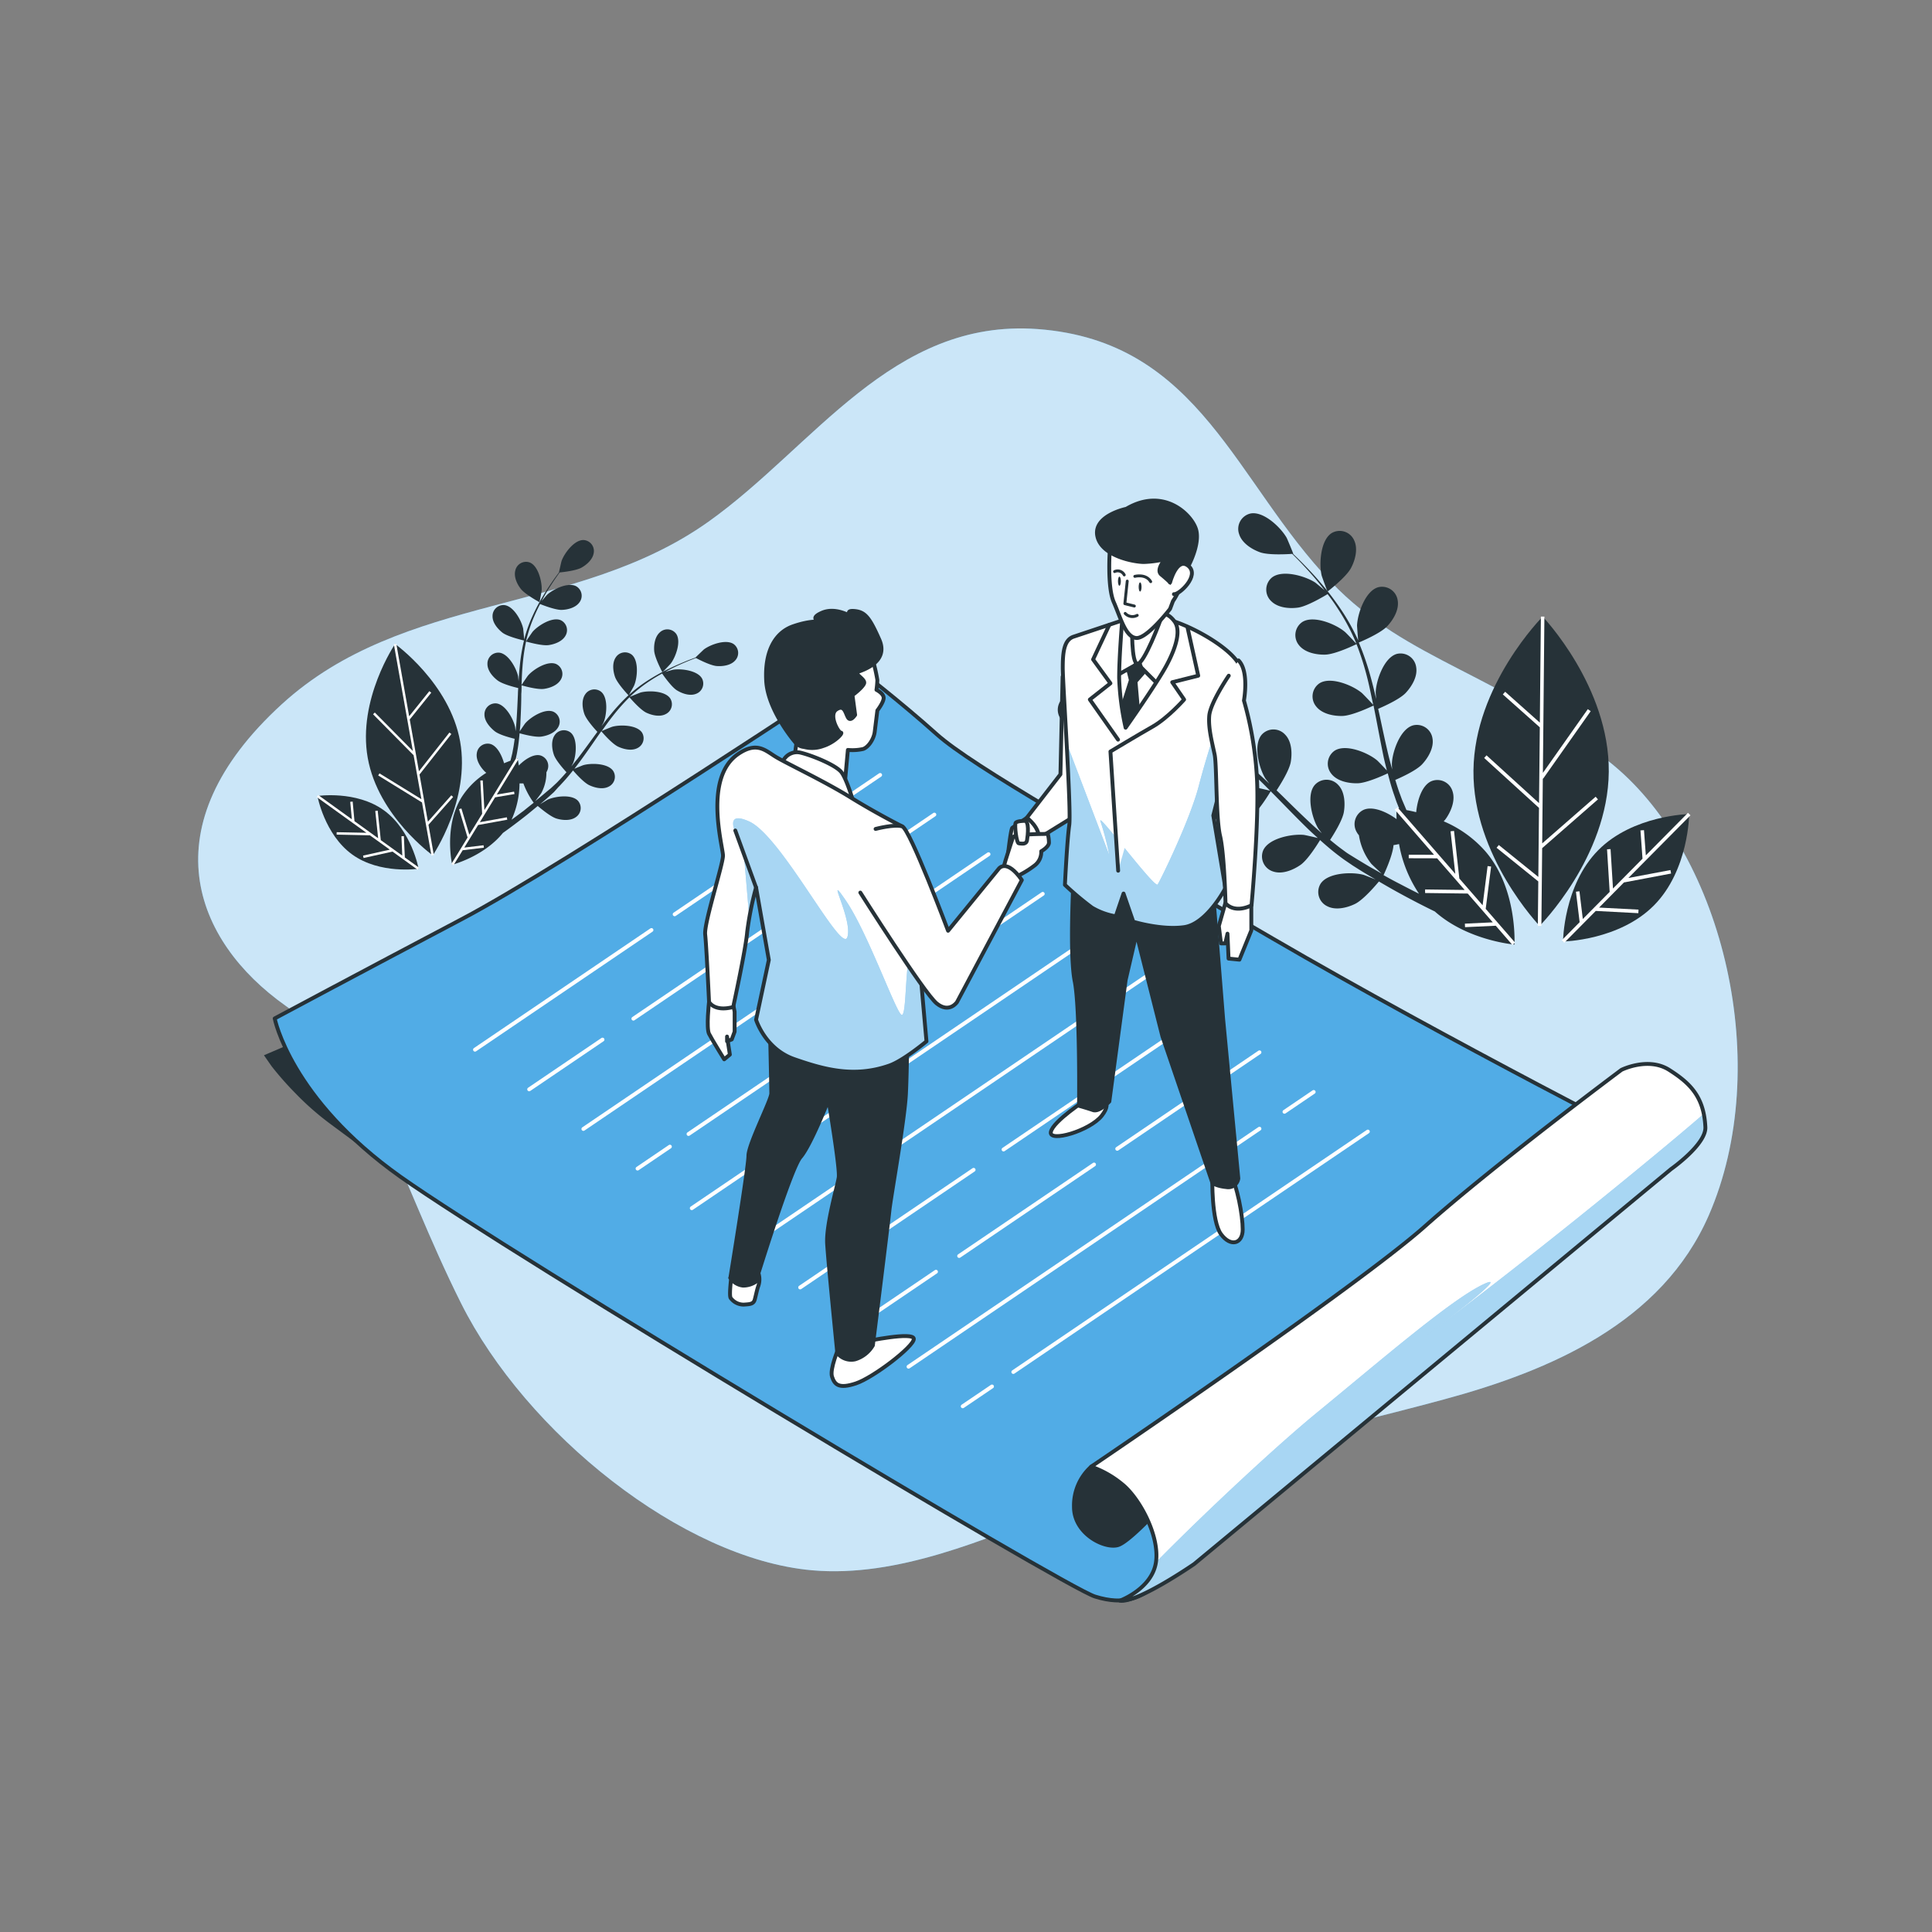 <svg xmlns="http://www.w3.org/2000/svg" xmlns:xlink="http://www.w3.org/1999/xlink" viewBox="0 0 500 500"><rect x="0" y="0" width="500" height="500" fill="#808080" stroke="none"/><defs><clipPath id="freepik--clip-path--inject-130"><path d="M289.84,414.25s8.35-3.07,9.33-10-4.44-16.78-8.88-20.24a26,26,0,0,0-7.9-4.44s68.62-46.41,86.39-62.21,50.85-40.48,50.85-40.48,6.91-3.45,12.34,0,9,6.93,9.38,14.81c.23,4.47-8.88,10.86-8.88,10.86L309.05,404.77S294.34,414.93,289.84,414.25Z" style="fill:#fff;stroke:#263238;stroke-linecap:round;stroke-linejoin:round"></path></clipPath><clipPath id="freepik--clip-path-2--inject-130"><path d="M233.51,213.88s-6.58-3.3-13.49-7.57-16.79-8.89-19.42-10.54-4.82-3.86-9.54-.65c-9.12,6.18-3.95,24-3.95,26.32s-4.94,17.45-4.61,20.41,1,17.44,1,17.44,1.31,2.64,6.25,1.32c0,0,3.29-15.14,3.62-19.42a82.92,82.92,0,0,1,2.3-11.52l3.3,18.76-3.3,15.47s2.31,7.57,9.88,10.2S221,279,230.22,275.75c3.62-1.29,9.55-6.25,9.55-6.25s-3-33.57-3-35.22S236.15,221.12,233.51,213.88Z" style="fill:#fff;stroke:#263238;stroke-linecap:round;stroke-linejoin:round"></path></clipPath><clipPath id="freepik--clip-path-3--inject-130"><path d="M292.15,160l-14.3,4.77c-2.53.84-2.81,4.2-2.81,8.13s2.24,36.74,1.68,40.67S275.6,229,275.6,229a78.45,78.45,0,0,0,7,5.89,17.84,17.84,0,0,0,6.17,2.25l2-5.89,2.52,7.29s7.29,2.24,13.18,1.4,10.66-10.09,10.66-10.09L314,211.05s9-34.77,6.73-39-10.94-9.26-16.83-11.22A26.24,26.24,0,0,0,292.15,160Z" style="fill:#fff;stroke:#263238;stroke-linecap:round;stroke-linejoin:round"></path></clipPath></defs><g id="freepik--background-simple--inject-130"><path d="M313.13,109.59c-10.68-12.88-23.48-22.88-44.63-24.43-37.68-2.76-57.86,30.47-85.2,49.89-34.1,24.22-78.76,18.3-110.4,47.23-34.56,31.6-22.71,61.22,1,78s28.63,43.45,45.42,77,57.27,66.15,90.84,69.11c22.1,1.95,44.87-8.05,65-16,32.41-12.75,65.22-19.21,98.6-28.24,27.52-7.45,56.35-19.83,68.47-47.62,16.78-38.51,3.95-92.82-24.69-116.51s-53.32-26.66-73.07-47.4C332.09,137.73,323.64,122.26,313.13,109.59Z" style="fill:#51ace6"></path><path d="M313.13,109.59c-10.68-12.88-23.48-22.88-44.63-24.43-37.68-2.76-57.86,30.47-85.2,49.89-34.1,24.22-78.76,18.3-110.4,47.23-34.56,31.6-22.71,61.22,1,78s28.63,43.45,45.42,77,57.27,66.15,90.84,69.11c22.1,1.95,44.87-8.05,65-16,32.41-12.75,65.22-19.21,98.6-28.24,27.52-7.45,56.35-19.83,68.47-47.62,16.78-38.51,3.95-92.82-24.69-116.51s-53.32-26.66-73.07-47.4C332.09,137.73,323.64,122.26,313.13,109.59Z" style="fill:#fff;opacity:0.7"></path></g><g id="freepik--Agreement--inject-130"><path d="M98.09,300.2l-12.6-9.33a71.9,71.9,0,0,1-9-7.9,81.86,81.86,0,0,1-6.18-7l-2-2.87,18.44-7.9S87.56,289,98.09,300.2Z" style="fill:#263238"></path><path d="M71.09,263.57s4,20.74,32.59,41,171.8,106.14,179.7,108.61,11.84,0,15.3-2.47S433.45,299.12,433.45,299.12,374.21,269,329.29,242.84,251.78,198.41,242.4,190s-20.24-16.78-20.24-16.78-75.53,50.35-102.69,64.67S71.09,263.57,71.09,263.57Z" style="fill:#51ace6;stroke:#263238;stroke-linecap:round;stroke-linejoin:round"></path><line x1="174.6" y1="236.62" x2="227.78" y2="200.56" style="fill:none;stroke:#fff;stroke-linecap:round;stroke-linejoin:round"></line><line x1="122.93" y1="271.66" x2="168.6" y2="240.69" style="fill:none;stroke:#fff;stroke-linecap:round;stroke-linejoin:round"></line><line x1="163.92" y1="263.63" x2="241.81" y2="210.82" style="fill:none;stroke:#fff;stroke-linecap:round;stroke-linejoin:round"></line><line x1="136.95" y1="281.92" x2="155.93" y2="269.05" style="fill:none;stroke:#fff;stroke-linecap:round;stroke-linejoin:round"></line><line x1="150.98" y1="292.17" x2="255.83" y2="221.07" style="fill:none;stroke:#fff;stroke-linecap:round;stroke-linejoin:round"></line><line x1="178.19" y1="293.48" x2="269.86" y2="231.33" style="fill:none;stroke:#fff;stroke-linecap:round;stroke-linejoin:round"></line><line x1="165" y1="302.43" x2="173.37" y2="296.75" style="fill:none;stroke:#fff;stroke-linecap:round;stroke-linejoin:round"></line><line x1="179.03" y1="312.68" x2="283.88" y2="241.58" style="fill:none;stroke:#fff;stroke-linecap:round;stroke-linejoin:round"></line><line x1="193.05" y1="322.94" x2="297.9" y2="251.84" style="fill:none;stroke:#fff;stroke-linecap:round;stroke-linejoin:round"></line><line x1="259.72" y1="297.49" x2="311.93" y2="262.09" style="fill:none;stroke:#fff;stroke-linecap:round;stroke-linejoin:round"></line><line x1="207.08" y1="333.19" x2="251.97" y2="302.75" style="fill:none;stroke:#fff;stroke-linecap:round;stroke-linejoin:round"></line><line x1="289.14" y1="297.31" x2="325.95" y2="272.34" style="fill:none;stroke:#fff;stroke-linecap:round;stroke-linejoin:round"></line><line x1="248.23" y1="325.05" x2="283.14" y2="301.38" style="fill:none;stroke:#fff;stroke-linecap:round;stroke-linejoin:round"></line><line x1="221.1" y1="343.44" x2="242.23" y2="329.12" style="fill:none;stroke:#fff;stroke-linecap:round;stroke-linejoin:round"></line><line x1="332.42" y1="287.73" x2="339.98" y2="282.6" style="fill:none;stroke:#fff;stroke-linecap:round;stroke-linejoin:round"></line><line x1="235.13" y1="353.7" x2="325.95" y2="292.11" style="fill:none;stroke:#fff;stroke-linecap:round;stroke-linejoin:round"></line><line x1="262.25" y1="355.07" x2="354" y2="292.85" style="fill:none;stroke:#fff;stroke-linecap:round;stroke-linejoin:round"></line><line x1="249.15" y1="363.95" x2="256.73" y2="358.82" style="fill:none;stroke:#fff;stroke-linecap:round;stroke-linejoin:round"></line><path d="M282.39,379.59A13.49,13.49,0,0,0,277.94,390c0,6.92,7.9,10.87,11.36,9.88s14.32-13.33,14.32-13.33-3-9.38-8.89-9.87S282.39,379.59,282.39,379.59Z" style="fill:#263238;stroke:#263238;stroke-linecap:round;stroke-linejoin:round"></path><path d="M289.84,414.25s8.35-3.07,9.33-10-4.44-16.78-8.88-20.24a26,26,0,0,0-7.9-4.44s68.62-46.41,86.39-62.21,50.85-40.48,50.85-40.48,6.91-3.45,12.34,0,9,6.93,9.38,14.81c.23,4.47-8.88,10.86-8.88,10.86L309.05,404.77S294.34,414.93,289.84,414.25Z" style="fill:#fff"></path><g style="clip-path:url(#freepik--clip-path--inject-130)"><path d="M441.35,291.71a21.68,21.68,0,0,0-.43-3.44c-3.92,3.4-11,9.39-23.92,19.9-26.66,21.72-47.89,37.52-47.89,37.52s23.2-17.28,14.81-13.33S357.26,352.11,341,365.44c-10.32,8.44-28.55,25.39-41.8,38.83h0c-1,6.91-9.33,10-9.33,10,4.5.68,19.21-9.48,19.21-9.48l123.42-102.2S441.58,296.18,441.35,291.71Z" style="fill:#51ace6"></path><path d="M441.35,291.71a21.68,21.68,0,0,0-.43-3.44c-3.92,3.4-11,9.39-23.92,19.9-26.66,21.72-47.89,37.52-47.89,37.52s23.2-17.28,14.81-13.33S357.26,352.11,341,365.44c-10.32,8.44-28.55,25.39-41.8,38.83h0c-1,6.91-9.33,10-9.33,10,4.5.68,19.21-9.48,19.21-9.48l123.42-102.2S441.58,296.18,441.35,291.71Z" style="fill:#fff;opacity:0.5"></path></g><path d="M289.84,414.25s8.35-3.07,9.33-10-4.44-16.78-8.88-20.24a26,26,0,0,0-7.9-4.44s68.62-46.41,86.39-62.21,50.85-40.48,50.85-40.48,6.91-3.45,12.34,0,9,6.93,9.38,14.81c.23,4.47-8.88,10.86-8.88,10.86L309.05,404.77S294.34,414.93,289.84,414.25Z" style="fill:none;stroke:#263238;stroke-linecap:round;stroke-linejoin:round"></path></g><g id="freepik--Plants--inject-130"><path d="M343.57,153.09s4.81-3.69,6.07-6.09c1.07-2,1.86-4.93.82-7.14a4.09,4.09,0,0,0-5.77-1.93c-2.95,1.78-3.35,8-2.65,11C342.1,149.18,343.52,153.13,343.57,153.09Z" style="fill:#263238"></path><path d="M299.1,183.8c.2.18,3.56,2.69,3.58,2.63s2-5.74,1.7-8.42c-.23-2.3-1.17-5.15-3.25-6.41a4.08,4.08,0,0,0-5.88,1.56C293.77,176.28,296.86,181.68,299.1,183.8Z" style="fill:#263238"></path><path d="M399.24,159.58s-17.69,17.74-17.91,39.85,17.12,40.19,17.12,40.19,17.69-17.75,17.9-39.85S399.24,159.58,399.24,159.58Z" style="fill:#263238"></path><path d="M373.63,212.56a6.17,6.17,0,0,0,.64-.79c1.3-1.9,2.42-4.69,1.64-7a4.09,4.09,0,0,0-5.51-2.58c-2.38,1.08-3.59,4.86-3.89,8-.94-.23-1.79-.41-2.52-.54l-.91-2.14c-.34-.74-.56-1.48-.86-2.23-.4-1.11-.76-2.28-1.12-3.44,1.39-.59,5.43-2.42,6.95-4.05s3.1-4.27,2.68-6.67a4.09,4.09,0,0,0-5.05-3.39c-3.32.94-5.35,6.82-5.46,9.91,0,.1,0,.75.09,1.52-.31-1.14-.63-2.28-.92-3.45-.8-3.32-1.52-6.73-2.25-10.15-.15-.71-.31-1.41-.47-2.12,1.17-.5,5.57-2.43,7.16-4.15s3.1-4.26,2.67-6.67a4.08,4.08,0,0,0-5-3.39c-3.32.94-5.35,6.83-5.47,9.91,0,.11.05.89.12,1.76-.42-1.85-.87-3.68-1.37-5.49a72,72,0,0,0-3.12-9.13c.41-.17,5.61-2.34,7.38-4.24,1.57-1.69,3.1-4.27,2.68-6.67a4.09,4.09,0,0,0-5.05-3.39c-3.32.94-5.35,6.82-5.47,9.91,0,.21.21,3,.32,4a.76.76,0,0,0,0-.11,53.93,53.93,0,0,0-4.62-8.26,73.44,73.44,0,0,0-5.15-6.73c-1.69-2-3.36-3.73-4.85-5.25-.81-.82-1.57-1.55-2.28-2.22h.07c.06,0-1.56-3.87-1.69-4.11-1.51-2.69-6-7-9.39-6.31a4.08,4.08,0,0,0-2.93,5.32c.72,2.33,3.26,3.93,5.42,4.71s7.1.5,8.31.41c.73.72,1.5,1.49,2.33,2.36,1.46,1.55,3.08,3.31,4.72,5.34.44.54.89,1.14,1.33,1.72-.95-.81-2.27-1.9-2.41-2-2.58-1.69-8.55-3.44-11.24-1.27a4.09,4.09,0,0,0-.16,6.08c1.72,1.73,4.71,2,7,1.67s6.67-2.91,7.6-3.49c1,1.29,1.93,2.63,2.86,4.09a52.86,52.86,0,0,1,4.39,8.26c.07.16.12.34.18.51-.4-.48-2.79-3-3-3.12-2.38-2-8.13-4.36-11-2.5a4.1,4.1,0,0,0-.82,6c1.52,1.91,4.46,2.48,6.76,2.43,2.66-.06,7.92-2.62,8.12-2.72a74,74,0,0,1,2.82,8.9c.56,2.23,1,4.52,1.5,6.82-.53-.61-2.75-2.92-2.93-3.07-2.38-2-8.13-4.36-11-2.5a4.09,4.09,0,0,0-.82,6c1.52,1.91,4.46,2.49,6.76,2.44,2.59-.06,7.65-2.49,8.07-2.7.21,1.05.42,2.09.62,3.14.66,3.42,1.3,6.85,2,10.22.26,1.17.55,2.31.84,3.46-.83-.9-2.38-2.5-2.53-2.62-2.37-2-8.12-4.37-11-2.51a4.1,4.1,0,0,0-.82,6c1.51,1.91,4.46,2.48,6.76,2.43s6.61-2,7.81-2.57c.5,1.9,1,3.77,1.65,5.59.28.78.52,1.6.83,2.33.16.39.31.78.47,1.16l-.67-.07s-.06,1.08,0,2.84c-2.51-1.85-6.15-3.46-8.54-2.4a4.09,4.09,0,0,0-1.73,5.83,4.33,4.33,0,0,0,.53.74,15.71,15.71,0,0,0,3.17,7.35c.13.16,1.83,1.77,2.72,2.58-.86-.49-1.72-1-2.61-1.48-1.29-.74-2.62-1.56-3.92-2.34L349,221c-.68-.43-1.29-.92-1.94-1.39-.95-.7-1.89-1.47-2.83-2.24.82-1.27,3.19-5,3.56-7.22s.23-5.27-1.45-7a4.09,4.09,0,0,0-6.08,0c-2.26,2.61-.7,8.64.91,11.28.05.08.44.6.92,1.22-.89-.78-1.79-1.56-2.67-2.38-2.51-2.33-5-4.77-7.48-7.22l-1.56-1.51c.7-1.06,3.3-5.1,3.68-7.4s.23-5.27-1.45-7a4.08,4.08,0,0,0-6.08,0c-2.25,2.62-.7,8.65.91,11.28.06.09.53.71,1.07,1.4-1.37-1.3-2.76-2.59-4.17-3.82a72.37,72.37,0,0,0-7.65-5.9c.26-.37,3.4-5,3.83-7.6.37-2.27.22-5.27-1.45-7a4.09,4.09,0,0,0-6.08-.05c-2.26,2.62-.7,8.65.9,11.28.12.19,1.86,2.42,2.5,3.2l-.09-.07a53.91,53.91,0,0,0-8.42-4.34,72.22,72.22,0,0,0-8-2.77c-2.52-.74-4.86-1.26-6.94-1.71-1.13-.23-2.17-.42-3.14-.59l.06,0c.05,0-3.44-2.37-3.67-2.49-2.74-1.41-8.87-2.52-11.32-.09a4.1,4.1,0,0,0,.49,6.07c1.89,1.54,4.89,1.47,7.13.93s6.19-3.5,7.15-4.24c1,.19,2.07.41,3.25.68,2.06.49,4.39,1.06,6.88,1.85.66.21,1.37.46,2.06.69-1.24-.15-2.95-.33-3.12-.33-3.08,0-9,1.85-10.08,5.14a4.1,4.1,0,0,0,3.23,5.16c2.38.5,5-1,6.75-2.46s4-6.11,4.41-7.1c1.52.54,3.06,1.12,4.64,1.83a53,53,0,0,1,8.22,4.46c.15.11.29.23.44.33-.6-.18-4-.93-4.21-1-3.06-.32-9.18.85-10.58,4a4.09,4.09,0,0,0,2.64,5.48c2.32.76,5.09-.39,7-1.7,2.18-1.51,5.16-6.55,5.27-6.74a71.36,71.36,0,0,1,7.26,5.86c1.71,1.55,3.37,3.2,5,4.86-.79-.22-3.91-.91-4.14-.94-3.07-.33-9.18.84-10.59,4a4.09,4.09,0,0,0,2.64,5.48c2.32.76,5.09-.39,7-1.7,2.12-1.48,5-6.29,5.24-6.7.75.76,1.5,1.51,2.24,2.27,2.44,2.49,4.87,5,7.35,7.41.85.83,1.73,1.62,2.6,2.41-1.19-.29-3.36-.77-3.55-.79-3.07-.33-9.18.84-10.58,4a4.09,4.09,0,0,0,2.63,5.48c2.32.76,5.1-.39,7-1.7s4.4-5.32,5.09-6.45c1.46,1.31,2.94,2.58,4.46,3.75.66.5,1.31,1,2,1.48l2,1.36c1.37.87,2.65,1.69,4,2.48.65.4,1.28.76,1.92,1.14-1.17-.47-3-1.19-3.19-1.23-3-.79-9.21-.56-11.07,2.34a4.09,4.09,0,0,0,1.78,5.82c2.17,1.1,5.09.39,7.16-.62,2.28-1.12,5.75-5.29,6.17-5.8,1.57.92,3.11,1.81,4.56,2.61,3.89,2.15,7.28,3.87,9.91,5.15,8.5,7.57,20.61,8.56,20.61,8.56s.84-14.51-7.57-24.18A29.91,29.91,0,0,0,373.63,212.56Zm-15.57,13.93c.28-.59,2.4-5.17,2.58-7.77.48-.08,1-.18,1.43-.28a33.56,33.56,0,0,0,5.17,12.86q-2.34-1.16-5-2.56C360.88,228.05,359.49,227.29,358.06,226.49Z" style="fill:#263238"></path><path d="M437.16,210.68s-14.52.24-23.54,9.35-9.11,23.63-9.11,23.63,14.52-.24,23.54-9.35S437.16,210.68,437.16,210.68Z" style="fill:#263238"></path><polygon points="399.11 219.5 413.55 206.88 412.95 206.19 399.12 218.27 399.28 201.47 399.36 201.52 411.67 184.05 410.92 183.53 399.3 200.02 399.69 159.58 398.78 159.57 398.51 187.02 389.54 179.03 388.93 179.71 398.5 188.23 398.3 207.85 384.71 195.48 384.1 196.16 398.29 209.08 398.12 226.95 387.89 218.69 387.31 219.4 398.11 228.11 397.99 239.62 398.91 239.62 399.11 219.49 399.11 219.5" style="fill:#fff"></polygon><polygon points="385.9 224.26 384.99 224.14 383.7 234.28 377.67 227.35 377.68 227.35 376.3 215.04 375.4 215.14 376.63 226.15 361.65 208.92 360.96 209.52 371.12 221.21 364.58 221.2 364.58 222.11 371.92 222.13 379.05 230.32 368.82 230.19 368.81 231.11 379.85 231.25 386.33 238.7 379.11 239.04 379.15 239.95 387.1 239.58 391.41 244.55 392.1 243.95 384.5 235.21 385.9 224.26" style="fill:#fff"></polygon><polygon points="420.31 228.37 432.48 226.07 432.31 225.17 421.42 227.22 437.49 211 436.84 210.36 425.94 221.37 425.46 214.84 424.55 214.91 425.08 222.23 417.44 229.95 416.81 219.74 415.9 219.8 416.58 230.82 409.63 237.84 408.76 230.66 407.85 230.77 408.81 238.66 404.18 243.34 404.83 243.98 412.98 235.75 424 236.33 424.05 235.41 413.84 234.88 420.3 228.35 420.31 228.37" style="fill:#fff"></polygon><path d="M139.61,155.84s-3.72-2-4.85-3.47c-1-1.28-1.84-3.17-1.38-4.8a2.84,2.84,0,0,1,3.72-2c2.23.88,3.22,5.09,3.08,7.23C140.17,153,139.65,155.86,139.61,155.84Z" style="fill:#263238"></path><path d="M173.57,171.75c-.11.15-2.12,2.25-2.14,2.22s-2-3.7-2.13-5.58c-.11-1.59.21-3.65,1.49-4.76a2.83,2.83,0,0,1,4.2.4C176.36,166,174.87,170.05,173.57,171.75Z" style="fill:#263238"></path><path d="M102.25,166.66s14.14,10.12,16.83,25.23S112,221.37,112,221.37s-14.14-10.12-16.83-25.23S102.25,166.66,102.25,166.66Z" style="fill:#263238"></path><path d="M125.86,200a3.6,3.6,0,0,1-.53-.47c-1.11-1.15-2.2-2.93-1.93-4.6a2.83,2.83,0,0,1,3.47-2.4c1.76.47,3,2.91,3.58,5,.62-.26,1.18-.48,1.66-.66l.39-1.57c.14-.54.21-1.08.32-1.62.15-.81.26-1.65.38-2.48-1-.25-4-1-5.22-2s-2.61-2.57-2.6-4.26a2.83,2.83,0,0,1,3.06-2.9c2.39.26,4.45,4.06,4.88,6.15,0,.07.06.52.11,1.06.09-.82.17-1.64.23-2.47.17-2.37.27-4.78.38-7.2,0-.51.05-1,.08-1.51-.86-.21-4.09-1-5.38-2s-2.61-2.56-2.59-4.26a2.83,2.83,0,0,1,3.06-2.9c2.38.26,4.45,4.06,4.88,6.16,0,.07.07.61.12,1.22.08-1.32.17-2.63.31-3.92a49.8,49.8,0,0,1,1.09-6.61c-.3-.07-4.11-.95-5.54-2-1.27-1-2.61-2.57-2.6-4.26a2.83,2.83,0,0,1,3.07-2.9c2.38.26,4.44,4,4.87,6.15,0,.15.21,2.11.25,2.81,0,0,0,0,0-.08a36.42,36.42,0,0,1,2.22-6.19,50.21,50.21,0,0,1,2.75-5.2c.92-1.56,1.87-2.94,2.71-4.15.46-.65.9-1.24,1.31-1.78h0s.62-2.83.69-3c.72-2,3.3-5.48,5.7-5.4a2.84,2.84,0,0,1,2.62,3.31c-.23,1.67-1.78,3.06-3.18,3.84s-4.8,1.16-5.64,1.24c-.41.57-.85,1.19-1.32,1.88-.82,1.23-1.73,2.62-2.62,4.2-.24.42-.47.88-.71,1.32.56-.66,1.33-1.56,1.42-1.64,1.57-1.45,5.46-3.34,7.55-2.16a2.83,2.83,0,0,1,.8,4.14c-1,1.38-3,1.9-4.59,1.95s-4.9-1.23-5.6-1.52c-.52,1-1,2-1.49,3.13a37.09,37.09,0,0,0-2.06,6.16l-.06.37c.22-.38,1.57-2.35,1.68-2.48,1.4-1.61,5.06-3.92,7.26-3a2.84,2.84,0,0,1,1.26,4c-.82,1.49-2.77,2.22-4.35,2.45-1.83.26-5.72-.89-5.87-.93a50.47,50.47,0,0,0-.91,6.41c-.13,1.6-.2,3.22-.25,4.84.3-.48,1.56-2.31,1.66-2.43,1.4-1.62,5.06-3.92,7.27-3a2.83,2.83,0,0,1,1.25,4c-.82,1.48-2.77,2.21-4.35,2.44-1.78.26-5.52-.83-5.83-.92,0,.74,0,1.48-.07,2.22,0,2.42-.1,4.84-.22,7.23,0,.83-.11,1.64-.18,2.46.47-.71,1.34-2,1.43-2.08,1.4-1.62,5.06-3.92,7.27-3a2.83,2.83,0,0,1,1.25,4c-.82,1.48-2.77,2.21-4.35,2.44s-4.75-.61-5.64-.86c-.12,1.35-.27,2.7-.48,4-.11.56-.18,1.14-.31,1.68-.06.29-.12.57-.19.85l.45-.12s.17.73.32,1.94c1.5-1.55,3.81-3.07,5.57-2.62a2.84,2.84,0,0,1,1.85,3.8,4.11,4.11,0,0,1-.27.56,11.11,11.11,0,0,1-1.33,5.4c-.07.12-1.05,1.42-1.57,2.07.54-.43,1.07-.85,1.62-1.31.79-.65,1.61-1.37,2.41-2l1.21-1.13c.42-.37.78-.78,1.17-1.18.57-.59,1.13-1.22,1.68-1.86-.71-.77-2.76-3.06-3.26-4.53s-.76-3.58.18-5a2.84,2.84,0,0,1,4.16-.73c1.84,1.53,1.47,5.84.67,7.82,0,.07-.24.47-.49.94.52-.63,1-1.27,1.56-1.93,1.44-1.88,2.86-3.84,4.29-5.8.29-.41.6-.81.89-1.22-.6-.64-2.84-3.11-3.37-4.64s-.76-3.58.18-5a2.83,2.83,0,0,1,4.16-.73c1.85,1.53,1.47,5.83.68,7.82,0,.07-.29.55-.58,1.09.79-1.06,1.59-2.1,2.42-3.1a48.68,48.68,0,0,1,4.56-4.91c-.22-.23-2.9-3.07-3.49-4.77-.52-1.51-.76-3.58.18-5a2.85,2.85,0,0,1,4.16-.73c1.84,1.54,1.47,5.84.67,7.83,0,.14-1,1.87-1.34,2.47l.06,0a36.77,36.77,0,0,1,5.26-3.94,50.7,50.7,0,0,1,5.16-2.82c1.64-.79,3.18-1.42,4.56-2,.74-.29,1.43-.54,2.07-.77l0,0s2.08-2,2.23-2.13c1.71-1.28,5.78-2.75,7.73-1.36a2.84,2.84,0,0,1,.37,4.21c-1.12,1.27-3.18,1.57-4.78,1.45s-4.64-1.68-5.38-2.08c-.66.25-1.37.52-2.15.84-1.35.57-2.88,1.23-4.49,2.06l-1.33.71c.83-.25,2-.57,2.09-.58,2.11-.35,6.4.22,7.49,2.35a2.83,2.83,0,0,1-1.61,3.9c-1.58.62-3.55-.07-4.91-.9s-3.41-3.73-3.84-4.36c-1,.55-2,1.12-3,1.79a35.83,35.83,0,0,0-5.11,4l-.27.27c.39-.19,2.61-1.09,2.77-1.14,2.06-.57,6.38-.47,7.71,1.53a2.83,2.83,0,0,1-1.18,4.05c-1.5.79-3.53.32-5-.36-1.66-.79-4.28-3.9-4.38-4a50.34,50.34,0,0,0-4.29,4.84c-1,1.26-1.94,2.58-2.88,3.91.51-.24,2.57-1.08,2.73-1.12,2.06-.58,6.38-.48,7.7,1.52a2.83,2.83,0,0,1-1.18,4c-1.5.79-3.53.32-5-.36-1.63-.76-4.15-3.73-4.36-4-.43.6-.86,1.2-1.28,1.81-1.38,2-2.76,4-4.17,5.91-.5.67-1,1.31-1.51,2,.78-.34,2.21-.92,2.34-.95,2.06-.58,6.38-.48,7.7,1.52a2.83,2.83,0,0,1-1.17,4.05c-1.5.79-3.53.32-5-.36s-3.62-3.13-4.23-3.83c-.85,1.06-1.71,2.1-2.62,3.08-.4.42-.78.87-1.18,1.24L143.35,205c-.84.76-1.62,1.47-2.42,2.15l-1.18,1c.74-.46,1.93-1.16,2-1.21,2-.89,6.24-1.44,7.85.33a2.84,2.84,0,0,1-.55,4.19c-1.37,1-3.44.85-5,.39-1.69-.5-4.54-3-4.89-3.26-1,.82-1.92,1.6-2.82,2.32-2.41,1.91-4.54,3.48-6.19,4.66-5,6.15-13.13,8.22-13.13,8.22s-2.24-9.83,2.41-17.42A20.61,20.61,0,0,1,125.86,200Zm12.26,7.75a21,21,0,0,1-2.67-5c-.33,0-.67,0-1,0a23.13,23.13,0,0,1-2.06,9.39c1-.7,2-1.48,3.15-2.32C136.36,209.14,137.23,208.46,138.12,207.75Z" style="fill:#263238"></path><path d="M82.15,206s10-1.5,17.19,3.7,9,15.13,9,15.13-10,1.51-17.19-3.69S82.15,206,82.15,206Z" style="fill:#263238"></path><polygon points="109.21 207.67 97.88 200.69 98.21 200.15 109.06 206.83 107.02 195.35 106.98 195.39 96.55 184.85 97 184.4 106.85 194.36 101.93 166.72 102.56 166.61 105.89 185.37 111.11 178.87 111.61 179.27 106.04 186.2 108.42 199.61 116.31 189.58 116.81 189.97 108.57 200.44 110.74 212.66 116.8 205.83 117.27 206.25 110.89 213.45 112.28 221.31 111.66 221.43 109.21 207.67 109.21 207.67" style="fill:#fff"></polygon><polygon points="118.8 209.41 119.41 209.23 121.46 216.02 124.79 210.59 124.78 210.59 124.31 202 124.94 201.97 125.36 209.65 133.64 196.13 134.18 196.46 128.57 205.63 133.04 204.87 133.15 205.5 128.13 206.35 124.19 212.78 131.17 211.52 131.28 212.14 123.74 213.51 120.16 219.35 125.14 218.75 125.22 219.38 119.74 220.04 117.35 223.94 116.81 223.6 121.01 216.75 118.8 209.41" style="fill:#fff"></polygon><polygon points="95.72 216.18 87.12 216 87.13 215.37 94.82 215.52 81.96 206.26 82.33 205.74 91.06 212.03 90.64 207.51 91.27 207.45 91.74 212.52 97.86 216.93 97.12 209.87 97.75 209.8 98.55 217.43 104.11 221.43 103.89 216.42 104.52 216.39 104.77 221.91 108.47 224.57 108.1 225.09 101.58 220.39 94.1 222.05 93.96 221.43 100.89 219.89 95.72 216.17 95.72 216.18" style="fill:#fff"></polygon></g><g id="freepik--Characters--inject-130"><path d="M265.79,211.62s-3.37,2.31-3.8,2.62-1.27,8-1.27,8.37,6-.11,7.1-1.27,1.16-4.77,1.16-4.77A7,7,0,0,0,265.79,211.62Z" style="fill:#fff;stroke:#263238;stroke-linecap:round;stroke-linejoin:round"></path><path d="M275,175.15l-.56,25.25-8.69,11.22s3.36,2.52,3.08,5.32l9.54-5.89s0-25.24-.56-31.69S275.6,172.91,275,175.15Z" style="fill:#fff;stroke:#263238;stroke-linecap:round;stroke-linejoin:round"></path><path d="M260.18,222.83s1.68-5.32,2-6.17,9-.84,9-.84a10.28,10.28,0,0,1,.29,2.25c0,1.12-2,2.24-2,2.24a4.34,4.34,0,0,1-1.68,3.65A25.34,25.34,0,0,1,262.7,227l-3.37-1.12Z" style="fill:#fff;stroke:#263238;stroke-linecap:round;stroke-linejoin:round"></path><path d="M265.06,212.44s-1.9,0-2.22.53.21,5.3.85,5.3,1.9.42,2.11-.85S266.44,212.23,265.06,212.44Z" style="fill:#fff;stroke:#263238;stroke-linecap:round;stroke-linejoin:round"></path><path d="M217.06,348.81s-2.39,5.52-1.73,7.49,1.67,3.23,6.17,1.73,15-9.54,15-11.52-12.51.66-12.51.66S223.31,349.14,217.06,348.81Z" style="fill:#fff;stroke:#263238;stroke-linecap:round;stroke-linejoin:round"></path><path d="M189.29,330.3s-.64,4.85-.21,5.6a4.15,4.15,0,0,0,3.45,1.73c1.51-.11,2.48-.11,2.8-1.3s.54-2.37.86-3.34a5.25,5.25,0,0,0-.43-4.63c-1.19-2.05-5.4-1.43-6.74,2.36" style="fill:#fff;stroke:#263238;stroke-linecap:round;stroke-linejoin:round"></path><path d="M199.28,266.86s.33,14.48.33,16.13-5.92,13.17-5.92,16.13-4.67,31.6-4.67,31.6a4.55,4.55,0,0,0,3.29,2,5.87,5.87,0,0,0,3.29-1s9-29.29,11.58-32.25,7.24-14.81,7.24-14.81,3,17.77,2.64,20.07-3.29,12.18-3,17.12,2.63,28.3,2.63,28.3a4.57,4.57,0,0,0,4.61,1.65,8,8,0,0,0,4.6-3.62s3.95-31.6,4.28-34.89,3.95-23.37,4.28-30.28.33-16.46.33-16.46a40.56,40.56,0,0,1-19.75-1A77,77,0,0,1,199.94,259Z" style="fill:#263238;stroke:#263238;stroke-linecap:round;stroke-linejoin:round"></path><path d="M225.9,170.87a43.75,43.75,0,0,1,1.16,5.11,24.25,24.25,0,0,1-.23,2.55s1.86.93,1.86,2.09-1.63,3.25-1.63,3.25l-.69,5.57c-.24,1.85-1.63,3.94-3,4.4a12.61,12.61,0,0,1-3.94.24l-.7,7.65-13.23-4.87.93-7s-3-8.12-1.62-12.76,7.19-5.8,10.67-7S225.9,170.87,225.9,170.87Z" style="fill:#fff;stroke:#263238;stroke-linecap:round;stroke-linejoin:round"></path><path d="M205.72,192s-7-8.12-7.43-15.78,2.32-12.53,7-14.15,7.19-1.17,7.19-1.17-3.48-.69.24-2.32,7.89,1.16,7.89,1.16-2.32-1.85.46-1.62,3.94,1.62,6.5,7.43-4.41,7.88-5.57,8.35,2.09,1.86,1.62,3-3,3-3,3l.69,5.11s-1.16,1.85-1.85.69-.93-3.48-3-2.09.46,6,1.16,6-1.63,2.55-4.64,3.48a8.07,8.07,0,0,1-4.87.23A3.34,3.34,0,0,1,205.72,192Z" style="fill:#263238;stroke:#263238;stroke-linecap:round;stroke-linejoin:round"></path><path d="M202.7,196.86a4,4,0,0,1,4.41-2.09c3,.7,9.28,3.25,10.67,5.11s3,7.42,3,7.42l-17.17-7.66S201.07,198.48,202.7,196.86Z" style="fill:#fff;stroke:#263238;stroke-linecap:round;stroke-linejoin:round"></path><path d="M189.63,259.38l.49,2.45V267l-.74,2-1.22.49v-1.23l.73,4.67-1.47,1.22s-3.19-5.15-3.93-6.62,0-8.19,0-8.19S184.72,260.61,189.63,259.38Z" style="fill:#fff;stroke:#263238;stroke-linecap:round;stroke-linejoin:round"></path><path d="M233.51,213.88s-6.58-3.3-13.49-7.57-16.79-8.89-19.42-10.54-4.82-3.86-9.54-.65c-9.12,6.18-3.95,24-3.95,26.32s-4.94,17.45-4.61,20.41,1,17.44,1,17.44,1.31,2.64,6.25,1.32c0,0,3.29-15.14,3.62-19.42a82.92,82.92,0,0,1,2.3-11.52l3.3,18.76-3.3,15.47s2.31,7.57,9.88,10.2S221,279,230.22,275.75c3.62-1.29,9.55-6.25,9.55-6.25s-3-33.57-3-35.22S236.15,221.12,233.51,213.88Z" style="fill:#fff"></path><g style="clip-path:url(#freepik--clip-path-2--inject-130)"><path d="M230.22,275.75c3.62-1.29,9.55-6.25,9.55-6.25s-1.28-14.5-2.16-24.9a1.23,1.23,0,0,0-1.3.22c-2.27,1.89-1.51,18.56-3,17.81s-8.71-21.23-14.4-29.56,1.9,4.92.38,9.47-17-26.15-25.39-29.94-1.52,6.82-1.52,6.82l1.53,18.06c.7-3.81,1.78-7.81,1.78-7.81l3.3,18.76-3.3,15.47s2.31,7.57,9.88,10.2S221,279,230.22,275.75Z" style="fill:#51ace6"></path><path d="M230.22,275.75c3.62-1.29,9.55-6.25,9.55-6.25s-1.28-14.5-2.16-24.9a1.23,1.23,0,0,0-1.3.22c-2.27,1.89-1.51,18.56-3,17.81s-8.71-21.23-14.4-29.56,1.9,4.92.38,9.47-17-26.15-25.39-29.94-1.52,6.82-1.52,6.82l1.53,18.06c.7-3.81,1.78-7.81,1.78-7.81l3.3,18.76-3.3,15.47s2.31,7.57,9.88,10.2S221,279,230.22,275.75Z" style="fill:#fff;opacity:0.5"></path></g><path d="M233.51,213.88s-6.58-3.3-13.49-7.57-16.79-8.89-19.42-10.54-4.82-3.86-9.54-.65c-9.12,6.18-3.95,24-3.95,26.32s-4.94,17.45-4.61,20.41,1,17.44,1,17.44,1.31,2.64,6.25,1.32c0,0,3.29-15.14,3.62-19.42a82.92,82.92,0,0,1,2.3-11.52l3.3,18.76-3.3,15.47s2.31,7.57,9.88,10.2S221,279,230.22,275.75c3.62-1.29,9.55-6.25,9.55-6.25s-3-33.57-3-35.22S236.15,221.12,233.51,213.88Z" style="fill:none;stroke:#263238;stroke-linecap:round;stroke-linejoin:round"></path><path d="M195.66,229.67s-3-8.19-5.37-14.74" style="fill:none;stroke:#263238;stroke-linecap:round;stroke-linejoin:round"></path><path d="M226.6,214.53s4.94-1.31,6.91-.65,11.85,27,11.85,27l13.17-16.12s2-2.64,5.92,3l-16.78,31.59s-2,3-5.27.33S222.65,231,222.65,231" style="fill:#fff;stroke:#263238;stroke-linecap:round;stroke-linejoin:round"></path><path d="M313.75,304.67S313.47,316,316,319.41s5.61,2.46,5.61-1.22-1.4-11.37-3.37-14.74S313.75,304.67,313.75,304.67Z" style="fill:#fff;stroke:#263238;stroke-linecap:round;stroke-linejoin:round"></path><path d="M281.21,284.54s-8.69,5.61-9.25,8.41,10.09-.28,13.18-4.21S285.14,283.42,281.21,284.54Z" style="fill:#fff;stroke:#263238;stroke-linecap:round;stroke-linejoin:round"></path><path d="M277.85,227s-1.13,19.91.28,26.93,1.12,32.25,1.12,32.25,2,.56,3.64,1.12,4.21-2.24,4.21-2.24l4.21-31.41,2.8-12.06,6.73,26.64,12.91,37.86s.84.85,3.64,1.13a2.62,2.62,0,0,0,3.09-2.25l-3.93-41.23-2.8-35.06s-11.22,0-18.23-.84a51.16,51.16,0,0,1-14.31-4.48L277.57,222Z" style="fill:#263238;stroke:#263238;stroke-linecap:round;stroke-linejoin:round"></path><path d="M292.15,160l-14.3,4.77c-2.53.84-2.81,4.2-2.81,8.13s2.24,36.74,1.68,40.67S275.6,229,275.6,229a78.45,78.45,0,0,0,7,5.89,17.84,17.84,0,0,0,6.17,2.25l2-5.89,2.52,7.29s7.29,2.24,13.18,1.4,10.66-10.09,10.66-10.09L314,211.05s9-34.77,6.73-39-10.94-9.26-16.83-11.22A26.24,26.24,0,0,0,292.15,160Z" style="fill:#fff"></path><g style="clip-path:url(#freepik--clip-path-3--inject-130)"><path d="M315.14,187.21s-2.66,7.58-4.93,16.3-9.85,24.25-10.61,25.39-15.92-19.33-14.78-16.3a74.5,74.5,0,0,1,2.27,8.72l-11-28.89c.51,9.45,1,19.13.67,21.15-.56,3.93-1.12,15.42-1.12,15.42a78.45,78.45,0,0,0,7,5.89,17.84,17.84,0,0,0,6.17,2.25l2-5.89,2.52,7.29s7.29,2.24,13.18,1.4,10.66-10.09,10.66-10.09L314,211.05s2.52-9.77,4.55-19.58Z" style="fill:#51ace6"></path><path d="M315.14,187.21s-2.66,7.58-4.93,16.3-9.85,24.25-10.61,25.39-15.92-19.33-14.78-16.3a74.5,74.5,0,0,1,2.27,8.72l-11-28.89c.51,9.45,1,19.13.67,21.15-.56,3.93-1.12,15.42-1.12,15.42a78.45,78.45,0,0,0,7,5.89,17.84,17.84,0,0,0,6.17,2.25l2-5.89,2.52,7.29s7.29,2.24,13.18,1.4,10.66-10.09,10.66-10.09L314,211.05s2.52-9.77,4.55-19.58Z" style="fill:#fff;opacity:0.5"></path></g><path d="M292.15,160l-14.3,4.77c-2.53.84-2.81,4.2-2.81,8.13s2.24,36.74,1.68,40.67S275.6,229,275.6,229a78.45,78.45,0,0,0,7,5.89,17.84,17.84,0,0,0,6.17,2.25l2-5.89,2.52,7.29s7.29,2.24,13.18,1.4,10.66-10.09,10.66-10.09L314,211.05s9-34.77,6.73-39-10.94-9.26-16.83-11.22A26.24,26.24,0,0,0,292.15,160Z" style="fill:none;stroke:#263238;stroke-linecap:round;stroke-linejoin:round"></path><polyline points="287.1 161.69 282.89 170.67 287.38 176.84 282.05 181.04 289.35 191.42" style="fill:#fff;stroke:#263238;stroke-linecap:round;stroke-linejoin:round"></polyline><path d="M307.3,162.25l2.8,12.62-6.73,1.69,3.08,4.48s-4.2,4.77-8.13,7-10.94,6.45-10.94,6.45l2,30.85" style="fill:#fff;stroke:#263238;stroke-linecap:round;stroke-linejoin:round"></path><path d="M290.47,160s-.84,9.82-.84,15.43a70.17,70.17,0,0,0,1.68,12.9s8.13-11.5,10.66-16.27,3.64-9,2-11.22-3.09-2-3.09-2S293,156.64,290.47,160Z" style="fill:#fff;stroke:#263238;stroke-linecap:round;stroke-linejoin:round"></path><polygon points="291.59 173.75 292.15 176 290.19 182.17 291.31 188.34 294.95 183.01 294.39 176.56 296.36 174.31 294.95 170.11 291.59 173.75" style="fill:#263238"></polygon><polyline points="289.91 174.31 294.39 171.79 298.88 176.28" style="fill:none;stroke:#263238;stroke-linecap:round;stroke-linejoin:round"></polyline><polygon points="317.11 233.77 315.43 239.66 315.99 244.15 317.11 244.15 317.67 241.63 317.95 248.08 320.76 248.36 323.84 240.78 323.84 234.33 317.11 233.77" style="fill:#fff;stroke:#263238;stroke-linecap:round;stroke-linejoin:round"></polygon><path d="M318,174.87s-4.77,7-5.05,10.38.85,7.29,1.41,10.1.28,16.27,1.4,21,1.4,17.39,1.4,17.39,2,2.81,6.73.56c0,0,2-21.59,1.41-32.81a90.85,90.85,0,0,0-3.37-20.19s1.4-7.58-1.4-10.38" style="fill:#fff;stroke:#263238;stroke-linecap:round;stroke-linejoin:round"></path><path d="M293,161.69s-.28,10.1,1.4,10.1,5.89-10.94,6.45-12.9S293,161.69,293,161.69Z" style="fill:#fff;stroke:#263238;stroke-linecap:round;stroke-linejoin:round"></path><path d="M287.24,142s-.76,9.8,1,13.82,3,9,5.78,9.29,8.79-7.53,8.79-7.53l.75-2a17.36,17.36,0,0,0,3-9.55C306.58,140.46,292,136.94,287.24,142Z" style="fill:#fff;stroke:#263238;stroke-linecap:round;stroke-linejoin:round"></path><polyline points="291.73 150.39 291.11 156.23 293.57 156.84" style="fill:#fff;stroke:#263238;stroke-linecap:round;stroke-linejoin:round;stroke-width:0.75px"></polyline><path d="M290.08,150.41c0,.65-.17,1.18-.38,1.18s-.37-.53-.37-1.18.17-1.19.37-1.19S290.08,149.75,290.08,150.41Z" style="fill:#263238"></path><path d="M295.43,151.9c0,.66-.16,1.19-.37,1.19s-.37-.53-.37-1.19.16-1.18.37-1.18S295.43,151.25,295.43,151.9Z" style="fill:#263238"></path><path d="M293.69,149.16s2.86-.75,4.11,1.37" style="fill:#fff;stroke:#263238;stroke-linecap:round;stroke-linejoin:round;stroke-width:0.75px"></path><path d="M288.46,147.92a1.9,1.9,0,0,1,2.49.87" style="fill:#fff;stroke:#263238;stroke-linecap:round;stroke-linejoin:round;stroke-width:0.75px"></path><path d="M291.2,158.75a2.56,2.56,0,0,0,3.11.5" style="fill:#fff;stroke:#263238;stroke-linecap:round;stroke-linejoin:round;stroke-width:0.75px"></path><path d="M291.51,131.67s-8.54,1.75-7.54,7,9.54,6.78,12.06,6.78a27.26,27.26,0,0,0,5.52-.75s-2.51,2.76-1,4,2.26,2,2.26,2,1.76,1.26,1.76-.25a15.38,15.38,0,0,1,.75-3.76l2.26-.26s3-5.52,2-9.29S301.3,125.89,291.51,131.67Z" style="fill:#263238;stroke:#263238;stroke-linecap:round;stroke-linejoin:round"></path><path d="M302.81,150.75s1.76-6.78,4.77-4.27-2.51,7.54-3.77,7.29" style="fill:#fff;stroke:#263238;stroke-linecap:round;stroke-linejoin:round"></path></g></svg>